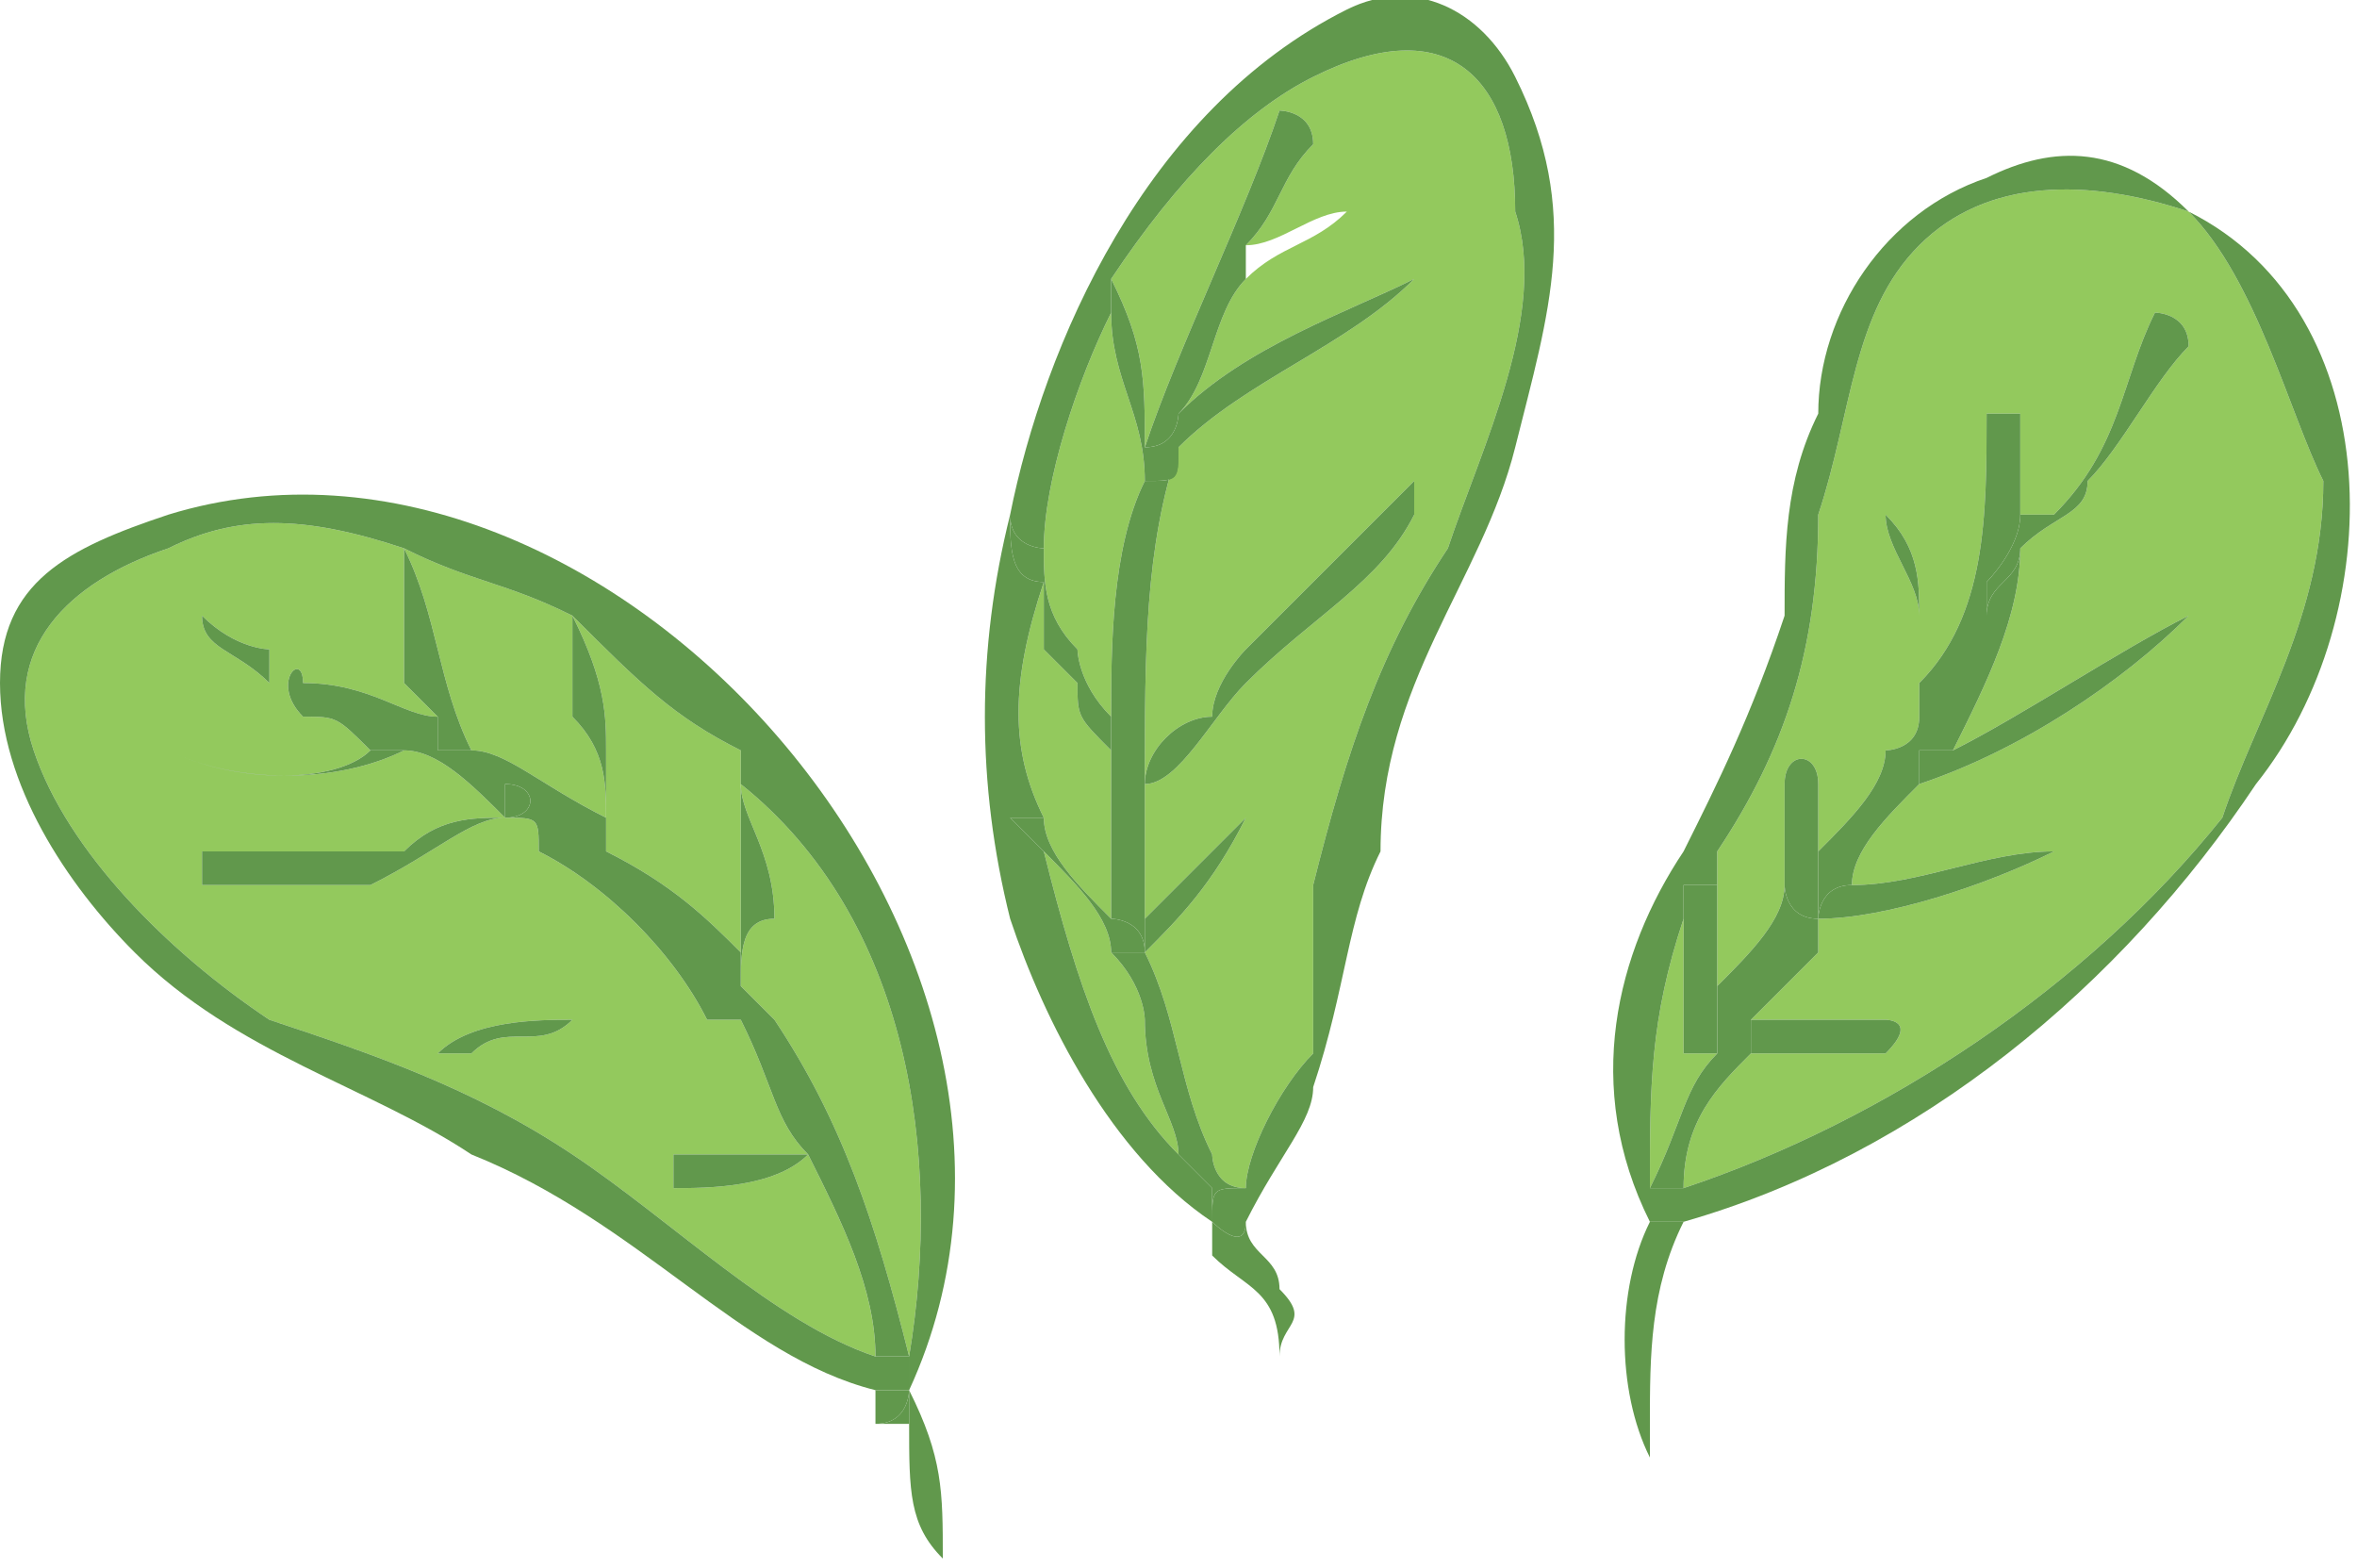 <?xml version="1.0" encoding="UTF-8"?>
<!DOCTYPE svg PUBLIC "-//W3C//DTD SVG 1.1//EN" "http://www.w3.org/Graphics/SVG/1.1/DTD/svg11.dtd">
<!-- Creator: CorelDRAW X7 -->
<svg xmlns="http://www.w3.org/2000/svg" xml:space="preserve" width="0.699in" height="0.465in" version="1.1" style="shape-rendering:geometricPrecision; text-rendering:geometricPrecision; image-rendering:optimizeQuality; fill-rule:evenodd; clip-rule:evenodd"
viewBox="0 0 70 46"
 xmlns:xlink="http://www.w3.org/1999/xlink">
 <defs>
  <style type="text/css">
   <![CDATA[
    .fil0 {fill:#93C95D}
    .fil1 {fill:#61984C}
   ]]>
  </style>
 </defs>
 <g id="Layer_x0020_1">

  <path class="fil0" d="M51 29c1,-1 2,-2 2,-3 0,0 0,-1 0,-1 0,-1 0,-2 0,-2 0,-1 1,-1 1,0 0,0 0,1 0,2 0,0 0,0 0,0 1,-1 2,-2 2,-3 0,0 1,0 1,-1 0,-1 0,-2 0,-3 0,-1 -1,-2 -1,-3 0,0 0,0 0,0 1,1 1,2 1,3 0,1 0,1 0,2 2,-2 2,-5 2,-8 0,0 1,0 1,0 0,1 0,2 0,3 1,0 1,0 1,0 2,-2 2,-4 3,-6 0,0 1,0 1,1 -1,1 -2,3 -3,4 0,1 -1,1 -2,2 0,2 -1,4 -2,6 2,-1 5,-3 7,-4 0,0 1,0 0,0 -2,2 -5,4 -8,5 0,0 0,0 0,0 -1,1 -2,2 -2,3 2,0 4,-1 6,-1 0,-1 0,0 0,0 -2,1 -5,2 -7,2 0,0 0,1 0,1 -1,1 -1,1 -2,2 2,0 3,0 4,0 0,0 1,0 0,1 -1,0 -2,0 -4,0 0,0 0,0 0,0 -1,1 -2,2 -2,4 6,-2 12,-6 16,-11 1,-3 3,-6 3,-10 -1,-2 -2,-6 -4,-8 -3,-1 -6,-1 -8,1 -2,2 -2,5 -3,8 0,4 -1,7 -3,10 0,0 0,1 0,1 0,2 0,3 0,4 0,0 0,0 0,-1z"/>
  <path class="fil0" d="M50 31c0,-1 0,-3 0,-4 -1,3 -1,5 -1,8 1,-2 1,-3 2,-4 0,0 -1,0 -1,0z"/>
  <path class="fil1" d="M49 36c0,0 0,0 0,0 0,0 0,0 0,0 0,0 0,0 0,0 -1,2 -1,5 0,7 0,0 0,0 0,-1 0,-2 0,-4 1,-6 0,0 -1,0 -1,0z"/>
  <path class="fil1" d="M54 27c0,0 0,0 0,0 0,0 0,-1 1,-1 0,-1 1,-2 2,-3 0,0 0,-1 0,-1 0,0 0,0 1,0 1,-2 2,-4 2,-6 0,1 -1,1 -1,2 0,0 0,0 0,-1 0,0 1,-1 1,-2 0,-1 0,-2 0,-3 0,0 -1,0 -1,0 0,3 0,6 -2,8 0,1 0,1 0,2 0,0 0,0 0,0 0,-1 0,-1 0,-1 0,1 -1,1 -1,1 0,1 -1,2 -2,3 0,1 0,1 0,2z"/>
  <path class="fil1" d="M49 35c1,0 1,0 1,0 0,-2 1,-3 2,-4 0,0 0,-1 0,-1 0,0 0,0 0,0 1,-1 1,-1 2,-2 0,0 0,-1 0,-1 0,0 0,0 0,0 0,0 0,0 0,0 0,0 0,0 0,0 -1,0 -1,-1 -1,-1 0,1 -1,2 -2,3 0,1 0,1 0,1 0,0 0,1 0,1 0,0 0,0 0,0 -1,1 -1,2 -2,4 0,0 0,0 0,0 0,0 0,0 0,0z"/>
  <path class="fil1" d="M50 27c0,0 0,-1 0,-1 0,-1 0,-1 0,0 0,0 1,0 1,0 0,0 0,-1 0,-1 2,-3 3,-6 3,-10 1,-3 1,-6 3,-8 2,-2 5,-2 8,-1 2,2 3,6 4,8 0,4 -2,7 -3,10 -4,5 -10,9 -16,11 0,0 0,0 -1,0 0,0 0,0 0,0 0,0 0,0 0,0 0,-3 0,-5 1,-8zm-1 9c0,0 1,0 1,0 0,0 0,0 0,0 7,-2 13,-7 17,-13 4,-5 4,-14 -2,-17 -2,-2 -4,-2 -6,-1 -3,1 -5,4 -5,7 -1,2 -1,4 -1,6 -1,3 -2,5 -3,7 -2,3 -3,7 -1,11 0,0 0,0 0,0 0,0 0,0 0,0z"/>
  <path class="fil1" d="M51 31c0,0 0,0 0,0 0,0 0,-1 0,-1 0,-1 0,-2 0,-4 0,0 -1,0 -1,0 0,-1 0,-1 0,0 0,0 0,1 0,1 0,1 0,3 0,4 0,0 1,0 1,0z"/>
  <path class="fil1" d="M54 27c0,-1 0,-1 0,-2 0,0 0,0 0,0 0,-1 0,-2 0,-2 0,-1 -1,-1 -1,0 0,0 0,1 0,2 0,0 0,1 0,1 0,0 0,1 1,1 0,0 0,0 0,0 0,0 0,0 0,0z"/>
  <path class="fil1" d="M57 22c0,-1 0,-1 0,-2 0,-1 0,-1 0,-2 0,-1 0,-2 -1,-3 0,0 0,0 0,0 0,1 1,2 1,3 0,1 0,2 0,3 0,0 0,0 0,1 0,0 0,0 0,0z"/>
  <path class="fil1" d="M59 17c0,1 0,1 0,1 0,-1 1,-1 1,-2 1,-1 2,-1 2,-2 1,-1 2,-3 3,-4 0,-1 -1,-1 -1,-1 -1,2 -1,4 -3,6 0,0 0,0 -1,0 0,1 -1,2 -1,2z"/>
  <path class="fil1" d="M57 23c0,0 0,0 0,0 3,-1 6,-3 8,-5 1,0 0,0 0,0 -2,1 -5,3 -7,4 -1,0 -1,0 -1,0 0,0 0,1 0,1z"/>
  <path class="fil1" d="M61 25c0,0 0,-1 0,0 -2,0 -4,1 -6,1 -1,0 -1,1 -1,1 0,0 0,0 0,0 0,0 0,0 0,0 0,0 0,0 0,0 0,0 0,0 0,0 2,0 5,-1 7,-2z"/>
  <path class="fil1" d="M52 31c2,0 3,0 4,0 1,-1 0,-1 0,-1 -1,0 -2,0 -4,0 0,0 0,0 0,0 0,0 0,1 0,1 0,0 0,0 0,0z"/>
  <path class="fil0" d="M38 3c0,0 1,0 1,1 -1,1 -1,2 -2,3 1,0 2,-1 3,-1 0,0 0,0 0,0 -1,1 -2,1 -3,2 0,0 0,0 0,0 -1,1 -1,3 -2,4 2,-2 5,-3 7,-4 0,0 0,0 0,0 -2,2 -5,3 -7,5 -1,3 -1,6 -1,10 0,-1 1,-2 2,-2 0,-1 1,-2 1,-2 2,-2 3,-3 5,-5 0,0 0,0 0,1 -1,2 -3,3 -5,5 -1,1 -2,3 -3,3 0,0 0,1 0,1 0,1 0,2 0,3 1,-1 2,-2 3,-3 0,0 1,0 0,0 -1,2 -2,3 -3,4 1,2 1,4 2,6 0,0 0,1 1,1 0,-1 1,-3 2,-4 0,-2 0,-4 0,-5 1,-4 2,-7 4,-10 1,-3 3,-7 2,-10 0,-4 -2,-6 -6,-4 -2,1 -4,3 -6,6 1,2 1,3 1,5 1,-3 3,-7 4,-10z"/>
  <path class="fil0" d="M33 21c0,-2 0,-5 1,-7 0,-2 -1,-3 -1,-5 -1,2 -2,5 -2,7 0,0 0,0 0,0 0,1 0,2 1,3 0,0 0,1 1,2z"/>
  <path class="fil0" d="M33 27c0,-2 0,-3 0,-5 0,0 0,0 0,0 -1,-1 -1,-1 -1,-2 0,0 -1,-1 -1,-1 0,-1 0,-1 0,-2 -1,3 -1,5 0,7 0,1 1,2 2,3z"/>
  <path class="fil0" d="M34 30c0,0 0,-1 -1,-2 0,-1 -1,-2 -2,-3 1,4 2,7 4,9 0,0 0,0 0,0 0,-1 -1,-2 -1,-4z"/>
  <path class="fil1" d="M36 36c0,-1 0,-1 1,-1 -1,0 -1,-1 -1,-1 -1,-2 -1,-4 -2,-6 0,0 0,0 0,0 0,0 0,0 0,0 0,0 0,0 0,0 0,0 0,0 -1,0 1,1 1,2 1,2 0,2 1,3 1,4 0,0 0,0 0,0 1,1 1,1 1,1 0,0 0,0 0,1 0,0 0,0 0,1 1,1 2,1 2,3 0,0 0,0 0,0 0,-1 1,-1 0,-2 0,-1 -1,-1 -1,-2 0,0 0,0 0,0 0,1 -1,0 -1,0z"/>
  <path class="fil1" d="M37 8c0,0 0,0 0,-1 1,-1 1,-2 2,-3 0,-1 -1,-1 -1,-1 -1,3 -3,7 -4,10 0,0 0,0 0,0 1,0 1,-1 1,-1 1,-1 1,-3 2,-4 0,0 0,0 0,0z"/>
  <path class="fil1" d="M34 24c0,0 0,-1 0,-1 0,0 -1,0 -1,0 0,0 0,0 0,0 0,0 1,0 1,0 0,-4 0,-7 1,-10 0,1 0,1 -1,1 0,1 0,1 0,0 0,0 0,0 0,0 -1,2 -1,5 -1,7 0,0 0,0 0,0 0,0 0,1 0,1 0,0 0,0 0,0 0,0 0,0 0,0 0,2 0,3 0,5 0,0 1,0 1,1 0,0 0,-1 0,-1 0,-1 0,-2 0,-3z"/>
  <path class="fil1" d="M40 0c-6,3 -9,10 -10,15 -1,4 -1,8 0,12 1,3 3,7 6,9 0,0 0,0 0,0 0,-1 0,-1 0,-1 0,0 0,0 -1,-1 -2,-2 -3,-5 -4,-9 0,0 -1,-1 -1,-1 0,0 0,0 0,0 1,0 1,0 1,0 -1,-2 -1,-4 0,-7 -1,0 -1,-1 -1,-2 0,0 0,0 0,0 0,1 1,1 1,1 0,0 0,0 0,0 0,-2 1,-5 2,-7 0,-1 0,-1 0,-1 0,-1 0,-1 0,0 0,0 0,0 0,0 2,-3 4,-5 6,-6 4,-2 6,0 6,4 1,3 -1,7 -2,10 -2,3 -3,6 -4,10 0,1 0,3 0,5 -1,1 -2,3 -2,4 -1,0 -1,0 -1,1 0,0 1,1 1,0 0,0 0,0 0,0 1,-2 2,-3 2,-4 1,-3 1,-5 2,-7 0,-5 3,-8 4,-12 1,-4 2,-7 0,-11 -1,-2 -3,-3 -5,-2z"/>
  <path class="fil1" d="M32 20c0,1 0,1 1,2 0,0 0,0 0,0 0,0 0,0 0,0 0,0 0,0 0,0 0,0 0,-1 0,-1 0,0 0,0 0,0 -1,-1 -1,-2 -1,-2 -1,-1 -1,-2 -1,-3 0,0 -1,0 -1,-1 0,0 0,0 0,0 0,1 0,2 1,2 0,1 0,1 0,2 0,0 1,1 1,1z"/>
  <path class="fil1" d="M34 14c0,1 0,1 0,0 1,0 1,0 1,-1 2,-2 5,-3 7,-5 0,0 0,0 0,0 -2,1 -5,2 -7,4 0,0 0,1 -1,1 0,0 0,0 0,0 0,-2 0,-3 -1,-5 0,0 0,0 0,0 0,-1 0,-1 0,0 0,0 0,0 0,1 0,2 1,3 1,5 0,0 0,0 0,0z"/>
  <path class="fil1" d="M33 23c0,0 1,0 1,0 1,0 2,-2 3,-3 2,-2 4,-3 5,-5 0,-1 0,-1 0,-1 -2,2 -3,3 -5,5 0,0 -1,1 -1,2 -1,0 -2,1 -2,2 0,0 -1,0 -1,0 0,0 0,0 0,0z"/>
  <path class="fil1" d="M37 24c-1,1 -2,2 -3,3 0,0 0,1 0,1 0,0 0,0 0,0 0,0 0,0 0,0 0,0 0,0 0,0 0,0 0,0 0,0 1,-1 2,-2 3,-4 1,0 0,0 0,0z"/>
  <path class="fil1" d="M33 28c1,0 1,0 1,0 0,0 0,0 0,0 0,0 0,0 0,0 0,0 0,0 0,0 0,-1 -1,-1 -1,-1 -1,-1 -2,-2 -2,-3 0,0 0,0 -1,0 0,0 0,0 0,0 0,0 1,1 1,1 1,1 2,2 2,3z"/>
  <path class="fil0" d="M22 23c0,1 1,2 1,4 -1,0 -1,1 -1,2 0,0 1,1 1,1 2,3 3,6 4,10 1,-6 0,-13 -5,-17z"/>
  <path class="fil0" d="M18 24c0,-1 0,-2 -1,-3 0,-1 0,-2 0,-3 -2,-1 -3,-1 -5,-2 1,2 1,4 2,6 1,0 2,1 4,2z"/>
  <path class="fil0" d="M6 18c1,1 2,1 2,1 0,1 0,1 0,1 -1,-1 -2,-1 -2,-2 0,0 0,0 0,0zm14 17c0,0 0,0 0,-1 1,0 3,0 4,0 -1,-1 -1,-2 -2,-4 0,0 0,0 0,0 -2,0 -3,0 -5,0 -1,1 -2,0 -3,1 -1,0 -1,0 -1,0 1,-1 3,-1 4,-1 1,0 3,0 4,0 -1,-2 -3,-4 -5,-5 0,-1 0,-1 -1,-1 -1,0 -2,1 -4,2 -1,0 -3,0 -5,0 0,0 0,0 0,-1 2,0 4,0 6,0 1,-1 2,-1 3,-1 -1,-1 -2,-2 -3,-2 0,0 0,0 0,0 -2,1 -5,1 -7,0 0,0 0,0 0,0 2,1 5,1 6,0 -1,-1 -1,-1 -2,-1 -1,-1 0,-2 0,-1 2,0 3,1 4,1 0,0 -1,-1 -1,-1 0,-2 0,-3 0,-4 -3,-1 -5,-1 -7,0 -3,1 -5,3 -4,6 1,3 4,6 7,8 3,1 6,2 9,4 3,2 6,5 9,6 0,-2 -1,-4 -2,-6 -1,1 -3,1 -4,1z"/>
  <path class="fil0" d="M18 25c2,1 3,2 4,3 0,0 0,-1 0,-1 0,-2 0,-3 0,-5 0,0 0,0 0,0 0,0 0,0 0,0 -2,-1 -3,-2 -5,-4 1,2 1,3 1,4 0,1 0,2 0,3z"/>
  <path class="fil1" d="M22 29c0,0 0,0 0,0 0,0 0,0 0,0 0,0 0,0 0,-1 -1,-1 -2,-2 -4,-3 0,0 0,0 0,0 0,1 0,1 0,0 0,0 0,0 0,-1 -2,-1 -3,-2 -4,-2 0,0 0,0 0,0 0,0 0,0 -1,0 0,0 0,0 0,-1 -1,0 -2,-1 -4,-1 0,-1 -1,0 0,1 1,0 1,0 2,1 0,0 0,0 0,0 1,0 1,0 1,0 1,0 2,1 3,2 0,-1 0,-1 0,-1 1,0 1,1 0,1 0,0 0,0 0,0 1,0 1,0 1,1 2,1 4,3 5,5 1,0 1,0 1,0 1,0 1,0 0,0 0,0 0,0 0,0 0,0 0,0 0,0 1,2 1,3 2,4 0,0 0,0 0,0 0,0 1,0 0,0 0,0 0,0 0,0 1,2 2,4 2,6 0,0 0,0 1,0 0,0 0,0 0,1 0,-1 0,-1 0,-1 -1,-4 -2,-7 -4,-10 0,0 -1,-1 -1,-1z"/>
  <path class="fil1" d="M26 41c0,0 0,1 0,1 1,0 1,-1 1,-1 0,0 -1,0 -1,0z"/>
  <path class="fil1" d="M27 42c0,2 0,3 1,4 0,0 0,0 0,0 0,-2 0,-3 -1,-5 0,1 0,1 0,1 0,0 0,0 0,0z"/>
  <path class="fil1" d="M27 41c0,-1 0,-1 0,-1 -1,0 -1,0 -1,0 -3,-1 -6,-4 -9,-6 -3,-2 -6,-3 -9,-4 -3,-2 -6,-5 -7,-8 -1,-3 1,-5 4,-6 2,-1 4,-1 7,0 0,0 0,0 0,0 -1,0 0,0 0,0 0,0 0,0 0,0 0,0 0,0 0,0 0,0 0,0 0,0 0,0 0,0 0,0 2,1 3,1 5,2 0,0 0,0 0,0 0,0 0,0 0,0 0,0 0,0 0,0 2,2 3,3 5,4 0,0 0,0 0,0 0,0 0,0 0,0 0,0 0,1 0,1 5,4 6,11 5,17 0,0 0,0 0,1zm-22 -26c-3,1 -5,2 -5,5 0,3 2,6 4,8 3,3 7,4 10,6 5,2 8,6 12,7 0,0 0,0 0,0 0,0 1,0 1,0 0,0 0,1 -1,1 0,0 0,0 0,0 0,0 0,0 1,0 0,0 0,0 0,0 0,0 0,0 0,-1 6,-13 -9,-30 -22,-26z"/>
  <path class="fil1" d="M13 21c0,1 0,1 0,1 1,0 1,0 1,0 0,0 0,0 0,0 -1,-2 -1,-4 -2,-6 0,0 0,0 0,0 0,0 0,0 0,0 0,0 0,0 0,0 0,0 0,0 0,0 0,0 -1,0 0,0 0,0 0,0 0,0 0,1 0,2 0,4 0,0 1,1 1,1z"/>
  <path class="fil1" d="M18 24c0,1 0,1 0,1 0,1 0,1 0,0 0,0 0,0 0,0 0,-1 0,-2 0,-3 0,-1 0,-2 -1,-4 0,0 0,0 0,0 0,0 0,0 0,0 0,0 0,0 0,0 0,1 0,2 0,3 1,1 1,2 1,3z"/>
  <path class="fil1" d="M22 27c0,0 0,1 0,1 0,1 0,1 0,1 0,0 0,0 0,0 0,0 0,0 0,0 0,-1 0,-2 1,-2 0,-2 -1,-3 -1,-4 0,0 0,-1 0,-1 0,0 0,0 0,0 0,0 0,0 0,0 0,2 0,3 0,5z"/>
  <path class="fil1" d="M6 25c0,1 0,1 0,1 2,0 4,0 5,0 2,-1 3,-2 4,-2 0,0 0,0 0,0 1,0 1,-1 0,-1 0,0 0,0 0,1 -1,0 -2,0 -3,1 -2,0 -4,0 -6,0z"/>
  <path class="fil1" d="M13 31c0,0 0,0 1,0 1,-1 2,0 3,-1 2,0 3,0 5,0 0,0 0,0 0,0 1,0 1,0 0,0 0,0 0,0 -1,0 -1,0 -3,0 -4,0 -1,0 -3,0 -4,1z"/>
  <path class="fil1" d="M20 35c1,0 3,0 4,-1 0,0 0,0 0,0 1,0 0,0 0,0 0,0 0,0 0,0 -1,0 -3,0 -4,0 0,1 0,1 0,1z"/>
  <path class="fil1" d="M5 22c0,0 0,0 0,0 2,1 5,1 7,0 0,0 0,0 0,0 0,0 0,0 -1,0 0,0 0,0 0,0 -1,1 -4,1 -6,0z"/>
  <path class="fil1" d="M8 20c0,0 0,0 0,-1 0,0 -1,0 -2,-1 0,0 0,0 0,0 0,1 1,1 2,2z"/>
 </g>
</svg>
